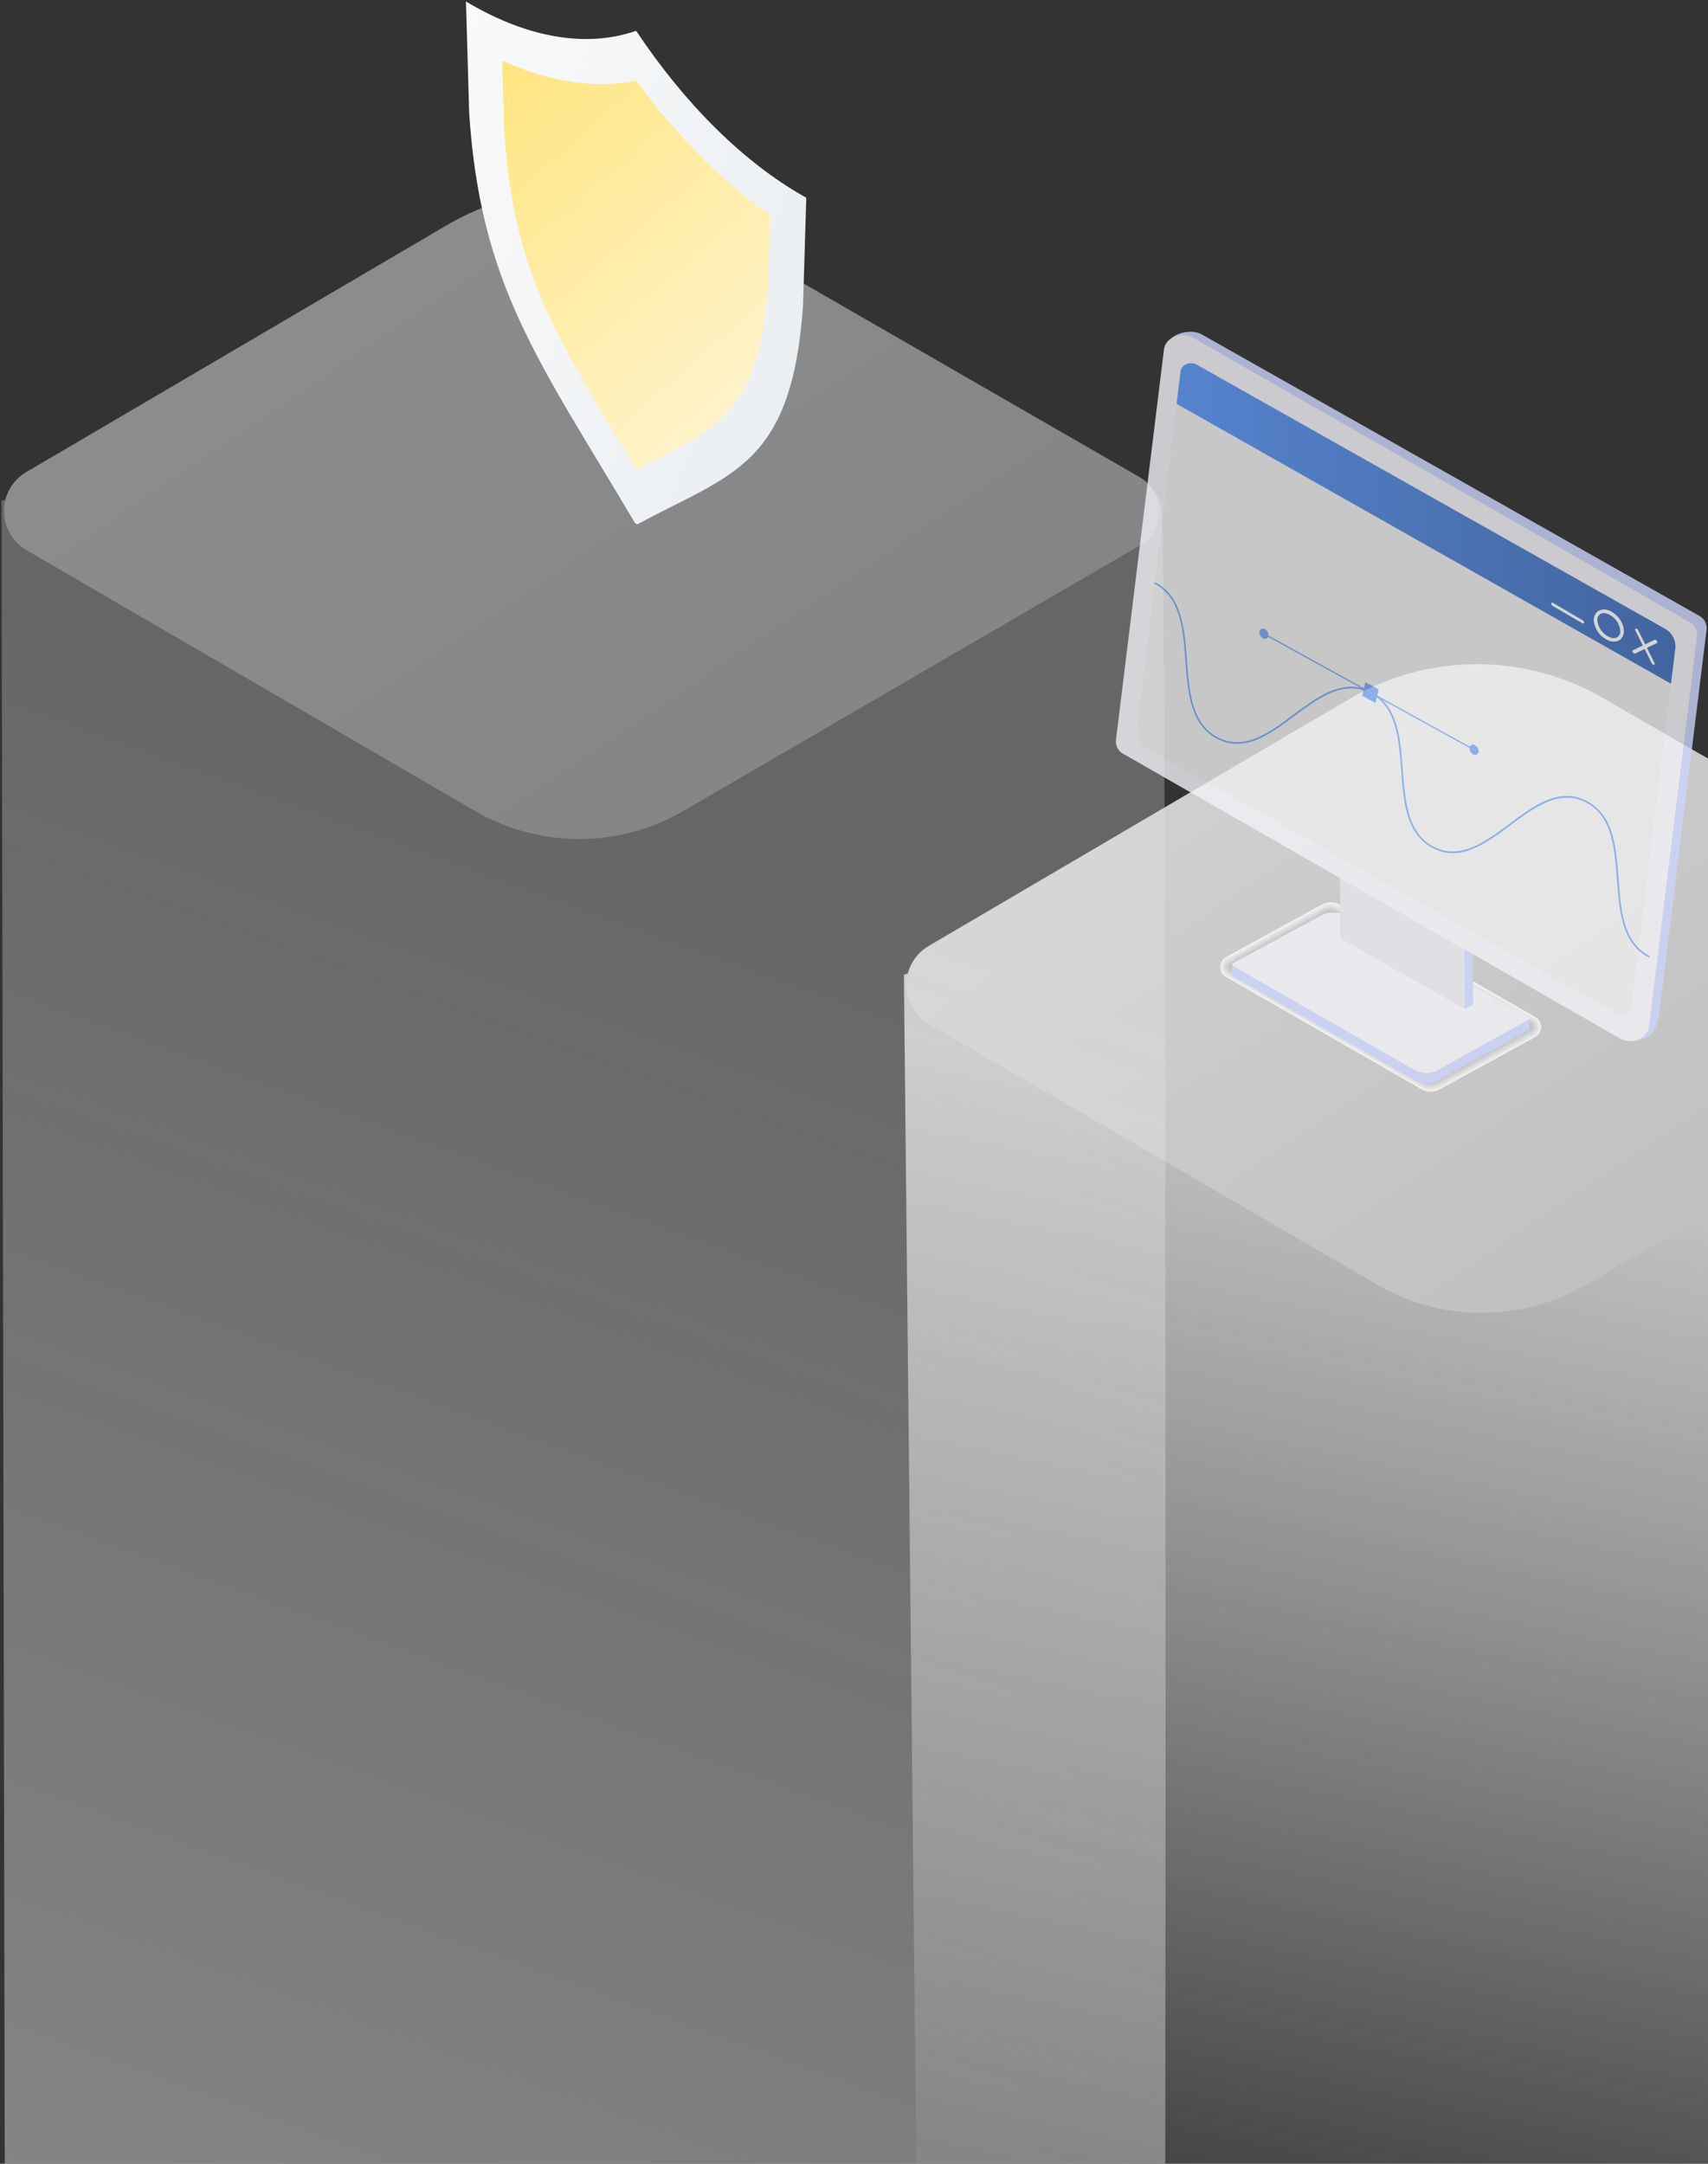 <svg width="435" height="551" viewBox="0 0 435 551" fill="none" xmlns="http://www.w3.org/2000/svg">
<rect x="0" y="0" width="435" height="551" fill="#333333" stroke="none"/>
<g opacity="0.79">
<path d="M528.461 553.735C528.461 553.735 527.387 257.051 525.607 249.645C523.827 242.24 518.495 245.694 518.495 245.694C516.485 257.813 502.203 251.208 490.266 252.866L408.956 300.348L373.475 313.139L260.21 254.772L262.825 253.262C253.143 248.746 247.6 251.801 242.362 242.383L234.738 246.921L230.207 248.196L233.392 554.145C233.392 559.176 236.713 564.206 243.356 568.032L351.811 630.563L356.829 633.456C370.114 641.113 391.734 641.113 405.021 633.456L518.493 568.032C525.026 564.267 528.348 559.334 528.452 554.389C528.457 554.17 528.447 553.95 528.439 553.725L528.461 553.735Z" fill="url(#paint0_linear_924_4638)"/>
<path d="M520.01 242.135L408.102 177.668C398.314 172.03 387.203 169.083 375.903 169.129C364.603 169.175 353.518 172.212 343.776 177.93L236.517 240.886C234.783 241.903 233.346 243.356 232.349 245.1C231.353 246.844 230.83 248.818 230.834 250.826C230.838 252.834 231.368 254.806 232.372 256.546C233.376 258.286 234.819 259.733 236.556 260.744L350.754 327.157C358.825 331.851 367.998 334.324 377.339 334.324C386.679 334.324 395.852 331.851 403.923 327.157L520.046 259.621C521.578 258.729 522.849 257.452 523.731 255.915C524.613 254.379 525.075 252.638 525.072 250.867C525.068 249.097 524.599 247.358 523.71 245.825C522.822 244.292 521.546 243.02 520.01 242.135Z" fill="url(#paint1_linear_924_4638)"/>
</g>
<g opacity="0.45">
<path d="M296.587 712.987C296.587 712.987 297.557 136.373 295.782 128.969C294.007 121.566 288.67 125.018 288.67 125.018C286.66 137.137 272.378 130.532 260.441 132.19L179.133 179.673L143.653 192.464L30.388 134.096L33.002 132.587C23.321 128.07 17.778 131.125 12.539 121.707L4.916 126.245L0.385 127.52L1.526 713.397C1.526 718.429 4.847 723.459 11.49 727.284L119.945 789.815L124.963 792.708C138.248 800.365 159.869 800.365 173.155 792.708L286.627 727.284C293.16 723.519 296.482 718.586 296.586 713.641C296.591 713.422 296.582 713.203 296.573 712.977L296.587 712.987Z" fill="url(#paint2_linear_924_4638)"/>
<path d="M290.18 121.463L178.272 56.996C168.484 51.358 157.373 48.412 146.073 48.458C134.773 48.504 123.688 51.54 113.946 57.258L6.687 120.214C4.953 121.231 3.516 122.684 2.519 124.428C1.522 126.172 1 128.146 1.004 130.154C1.008 132.162 1.538 134.134 2.542 135.874C3.546 137.614 4.989 139.061 6.726 140.072L120.924 206.485C128.995 211.179 138.168 213.652 147.509 213.652C156.849 213.652 166.022 211.179 174.093 206.485L290.216 138.949C291.748 138.057 293.019 136.78 293.901 135.243C294.783 133.707 295.245 131.966 295.242 130.196C295.238 128.425 294.769 126.686 293.88 125.153C292.992 123.621 291.716 122.348 290.18 121.463Z" fill="url(#paint3_linear_924_4638)"/>
</g>
<path d="M204.767 50.022C189.512 41.404 174.599 26.706 162.099 7.971L161.93 7.875C149.43 12.191 134.516 9.696 119.257 0.725L118.672 0.383L119.495 28.844C122.389 72.963 137.459 92.165 161.712 133.184L162.303 133.524C186.556 120.473 201.624 118.645 204.519 77.863L205.343 50.351L204.767 50.022Z" fill="url(#paint4_linear_924_4638)"/>
<path d="M158.999 114.512C140.172 83.326 130.701 67.636 128.418 33.409L127.898 15.441C139.986 20.9 151.575 22.639 162.017 20.564C172.454 34.676 184.044 46.299 196.131 54.78L195.611 72.148C193.327 103.747 183.856 108.515 165.027 117.995C164.042 118.492 163.038 118.999 162.017 119.516L158.999 114.512Z" fill="url(#paint5_linear_924_4638)"/>
<g opacity="0.79">
<g style="mix-blend-mode:multiply">
<path d="M364.352 277.977C365.123 277.985 365.882 277.798 366.561 277.433L390.825 264.162C391.309 263.913 391.718 263.539 392.009 263.079C392.299 262.619 392.462 262.09 392.479 261.546C392.475 261.013 392.328 260.491 392.054 260.034C391.779 259.577 391.388 259.201 390.919 258.946L341.147 230.361C340.473 229.981 339.71 229.787 338.936 229.797C338.164 229.789 337.402 229.977 336.724 230.345L312.463 243.613C311.979 243.862 311.57 244.236 311.279 244.696C310.988 245.156 310.826 245.685 310.809 246.229C310.813 246.762 310.96 247.284 311.235 247.741C311.509 248.199 311.901 248.574 312.37 248.829L362.142 277.415C362.817 277.793 363.579 277.987 364.353 277.977H364.352Z" fill="white"/>
<path d="M312.481 243.646C312.003 243.892 311.599 244.262 311.311 244.716C311.024 245.171 310.863 245.694 310.846 246.231C310.85 246.758 310.996 247.273 311.267 247.725C311.538 248.177 311.925 248.548 312.389 248.8L362.161 277.385C362.835 277.763 363.599 277.954 364.372 277.938C365.141 277.941 365.898 277.752 366.574 277.387L390.809 264.132C391.287 263.886 391.692 263.517 391.979 263.063C392.267 262.609 392.428 262.086 392.445 261.549C392.441 261.023 392.296 260.506 392.025 260.055C391.753 259.603 391.366 259.232 390.903 258.98L341.162 230.413C340.486 230.042 339.728 229.846 338.957 229.84C338.186 229.834 337.426 230.02 336.744 230.38L312.481 243.646Z" fill="#FEFEFE"/>
<path d="M312.498 243.678C312.025 243.921 311.626 244.285 311.342 244.734C311.057 245.183 310.898 245.699 310.881 246.23C310.885 246.75 311.029 247.26 311.297 247.706C311.565 248.152 311.948 248.519 312.406 248.768L362.178 277.353C362.852 277.73 363.616 277.918 364.388 277.897C365.155 277.894 365.909 277.702 366.584 277.338L390.79 264.099C391.263 263.857 391.662 263.492 391.947 263.044C392.231 262.595 392.39 262.079 392.407 261.548C392.403 261.028 392.259 260.518 391.991 260.072C391.723 259.626 391.34 259.26 390.882 259.011L341.171 230.461C340.499 230.082 339.741 229.882 338.969 229.88C338.199 229.862 337.437 230.044 336.759 230.41L312.498 243.678Z" fill="#FDFDFD"/>
<path d="M312.516 243.706C312.049 243.946 311.655 244.306 311.374 244.749C311.093 245.192 310.935 245.702 310.918 246.226C310.923 246.74 311.065 247.244 311.33 247.684C311.596 248.125 311.974 248.486 312.426 248.732L362.198 277.317C362.872 277.693 363.636 277.878 364.407 277.852C365.173 277.844 365.925 277.649 366.598 277.286L390.774 264.063C391.241 263.823 391.635 263.463 391.916 263.02C392.197 262.577 392.355 262.067 392.372 261.543C392.368 261.029 392.226 260.526 391.961 260.086C391.696 259.645 391.318 259.283 390.866 259.038L341.185 230.505C340.515 230.127 339.76 229.924 338.989 229.916C338.22 229.893 337.457 230.073 336.78 230.438L312.516 243.706Z" fill="#FCFCFC"/>
<path d="M312.535 243.738C312.074 243.975 311.684 244.329 311.407 244.766C311.129 245.203 310.973 245.706 310.955 246.223C310.96 246.731 311.1 247.228 311.362 247.663C311.624 248.098 311.997 248.455 312.444 248.697L362.216 277.282C362.889 277.658 363.653 277.84 364.424 277.809C365.188 277.795 365.937 277.598 366.609 277.235L390.755 264.028C391.217 263.792 391.606 263.437 391.884 263C392.162 262.563 392.317 262.06 392.335 261.543C392.331 261.036 392.191 260.539 391.929 260.103C391.667 259.668 391.294 259.311 390.847 259.069L341.198 230.554C340.527 230.175 339.772 229.969 339.002 229.956C338.233 229.928 337.471 230.104 336.794 230.468L312.535 243.738Z" fill="#FBFBFB"/>
<path d="M312.553 243.771C312.097 244.004 311.712 244.355 311.438 244.787C311.164 245.219 311.01 245.716 310.992 246.227C310.997 246.728 311.136 247.219 311.394 247.649C311.653 248.078 312.022 248.431 312.463 248.67L362.236 277.255C362.909 277.629 363.673 277.808 364.442 277.773C365.205 277.752 365.952 277.552 366.622 277.188L390.737 263.995C391.193 263.762 391.578 263.411 391.853 262.979C392.127 262.547 392.281 262.05 392.298 261.539C392.294 261.038 392.156 260.547 391.897 260.118C391.639 259.688 391.27 259.336 390.829 259.097L341.21 230.599C340.541 230.22 339.789 230.012 339.021 229.992C338.254 229.959 337.491 230.133 336.814 230.497L312.553 243.771Z" fill="#FAFAFB"/>
<path d="M312.573 243.806C312.123 244.036 311.743 244.382 311.472 244.809C311.201 245.235 311.049 245.726 311.031 246.23C311.035 246.725 311.172 247.21 311.428 247.634C311.683 248.058 312.048 248.406 312.484 248.642L362.256 277.227C362.928 277.602 363.692 277.779 364.461 277.739C365.222 277.714 365.966 277.512 366.636 277.15L390.723 263.975C391.173 263.745 391.553 263.399 391.824 262.973C392.096 262.547 392.248 262.056 392.265 261.552C392.261 261.057 392.124 260.572 391.869 260.148C391.614 259.724 391.249 259.375 390.814 259.14L341.225 230.659C340.557 230.281 339.808 230.07 339.041 230.044C338.275 230.006 337.512 230.177 336.835 230.54L312.573 243.806Z" fill="#F9F9FA"/>
<path d="M312.588 243.837C312.144 244.065 311.768 244.406 311.5 244.827C311.233 245.248 311.082 245.732 311.064 246.23C311.069 246.719 311.204 247.197 311.456 247.616C311.708 248.034 312.068 248.378 312.498 248.61L362.27 277.195C362.943 277.568 363.707 277.741 364.474 277.695C365.233 277.664 365.975 277.46 366.643 277.098L390.7 263.942C391.145 263.715 391.52 263.374 391.788 262.953C392.056 262.533 392.206 262.048 392.224 261.55C392.22 261.062 392.085 260.584 391.832 260.165C391.58 259.747 391.221 259.404 390.79 259.171L341.232 230.708C340.566 230.33 339.819 230.117 339.053 230.085C338.287 230.042 337.524 230.21 336.848 230.572L312.588 243.837Z" fill="#F8F8F9"/>
<path d="M312.606 243.868C312.167 244.092 311.797 244.429 311.532 244.844C311.268 245.259 311.119 245.737 311.102 246.228C311.106 246.711 311.24 247.183 311.489 247.596C311.738 248.009 312.093 248.347 312.518 248.577L362.29 277.162C362.962 277.533 363.727 277.703 364.493 277.652C365.251 277.616 365.99 277.41 366.657 277.049L390.685 263.907C391.124 263.683 391.494 263.346 391.759 262.931C392.023 262.516 392.172 262.038 392.189 261.547C392.185 261.065 392.052 260.593 391.803 260.18C391.554 259.767 391.199 259.428 390.774 259.199L341.247 230.754C340.581 230.376 339.836 230.16 339.072 230.121C338.307 230.073 337.544 230.239 336.869 230.6L312.606 243.868Z" fill="#F7F7F8"/>
<path d="M312.623 243.9C312.19 244.121 311.824 244.454 311.563 244.863C311.302 245.272 311.154 245.744 311.137 246.229C311.141 246.705 311.273 247.17 311.519 247.578C311.765 247.985 312.115 248.32 312.534 248.546L362.306 277.131C362.978 277.501 363.743 277.668 364.508 277.612C365.263 277.57 366 277.361 366.666 277.001L390.664 263.875C391.097 263.655 391.463 263.323 391.724 262.913C391.985 262.504 392.132 262.032 392.15 261.547C392.146 261.072 392.014 260.606 391.768 260.199C391.523 259.791 391.172 259.457 390.753 259.231L341.256 230.803C340.592 230.426 339.849 230.206 339.086 230.162C338.322 230.109 337.559 230.272 336.884 230.632L312.623 243.9Z" fill="#F6F6F7"/>
<path d="M312.642 243.933C312.215 244.151 311.854 244.479 311.597 244.882C311.34 245.286 311.195 245.751 311.178 246.23C311.182 246.699 311.312 247.158 311.555 247.56C311.797 247.962 312.143 248.292 312.557 248.515L362.329 277.1C363 277.469 363.766 277.633 364.53 277.572C365.284 277.524 366.019 277.313 366.682 276.953L390.651 263.843C391.078 263.625 391.439 263.298 391.696 262.894C391.953 262.491 392.098 262.026 392.115 261.547C392.111 261.078 391.981 260.619 391.739 260.217C391.496 259.815 391.15 259.486 390.737 259.263L341.27 230.852C340.607 230.475 339.867 230.253 339.105 230.203C338.342 230.145 337.579 230.305 336.904 230.664L312.642 243.933Z" fill="#F5F5F6"/>
<path d="M312.659 243.962C312.237 244.177 311.881 244.5 311.626 244.899C311.372 245.297 311.228 245.756 311.211 246.228C311.215 246.691 311.344 247.144 311.584 247.54C311.823 247.937 312.165 248.262 312.572 248.481L362.345 277.067C363.016 277.435 363.781 277.596 364.544 277.53C365.296 277.477 366.028 277.263 366.691 276.904L390.631 263.81C391.052 263.596 391.409 263.273 391.664 262.874C391.918 262.476 392.062 262.017 392.079 261.544C392.075 261.082 391.947 260.628 391.707 260.232C391.468 259.836 391.127 259.511 390.719 259.291L341.282 230.898C340.62 230.521 339.882 230.297 339.121 230.24C338.36 230.177 337.596 230.334 336.922 230.693L312.659 243.962Z" fill="#F4F4F5"/>
<path d="M312.675 243.997C312.26 244.208 311.908 244.527 311.657 244.919C311.406 245.312 311.264 245.764 311.246 246.23C311.251 246.686 311.377 247.133 311.614 247.524C311.85 247.915 312.187 248.235 312.589 248.452L362.361 277.037C363.031 277.404 363.796 277.562 364.557 277.492C365.307 277.433 366.037 277.217 366.698 276.858L390.608 263.78C391.024 263.569 391.376 263.251 391.627 262.859C391.879 262.466 392.02 262.014 392.038 261.548C392.034 261.092 391.907 260.645 391.671 260.254C391.435 259.864 391.098 259.543 390.696 259.327L341.289 230.952C340.628 230.575 339.892 230.347 339.133 230.285C338.374 230.217 337.611 230.372 336.937 230.729L312.675 243.997Z" fill="#F3F3F4"/>
<path d="M312.698 244.031C312.288 244.24 311.941 244.554 311.693 244.941C311.445 245.328 311.305 245.774 311.287 246.233C311.291 246.683 311.416 247.124 311.649 247.51C311.882 247.896 312.215 248.212 312.612 248.426L362.384 277.011C363.054 277.377 363.82 277.532 364.58 277.456C365.329 277.392 366.056 277.173 366.716 276.815L390.596 263.753C391.006 263.545 391.353 263.232 391.601 262.845C391.849 262.458 391.989 262.012 392.007 261.553C392.003 261.103 391.878 260.662 391.645 260.276C391.412 259.89 391.08 259.574 390.683 259.361L341.307 231.001C340.647 230.625 339.913 230.395 339.155 230.326C338.396 230.254 337.632 230.406 336.959 230.765L312.698 244.031Z" fill="#F2F2F3"/>
<path d="M312.711 244.058C312.307 244.264 311.965 244.573 311.72 244.954C311.476 245.336 311.338 245.775 311.32 246.228C311.325 246.671 311.448 247.106 311.678 247.485C311.908 247.865 312.235 248.176 312.627 248.386L362.399 276.971C363.069 277.338 363.835 277.491 364.595 277.41C365.342 277.34 366.067 277.119 366.726 276.761L390.576 263.715C390.98 263.51 391.322 263.201 391.567 262.82C391.811 262.439 391.949 261.999 391.966 261.547C391.962 261.103 391.839 260.669 391.609 260.289C391.38 259.91 391.052 259.598 390.661 259.389L341.316 231.048C340.657 230.671 339.925 230.439 339.169 230.364C338.411 230.286 337.647 230.434 336.973 230.791L312.711 244.058Z" fill="#F1F1F3"/>
<path d="M312.728 244.09C312.329 244.292 311.992 244.597 311.751 244.972C311.51 245.348 311.373 245.781 311.355 246.227C311.36 246.664 311.481 247.092 311.708 247.467C311.934 247.841 312.257 248.148 312.643 248.355L362.415 276.94C363.085 277.305 363.852 277.454 364.611 277.367C365.355 277.291 366.077 277.068 366.733 276.71L390.555 263.68C390.953 263.479 391.291 263.174 391.532 262.799C391.774 262.423 391.91 261.99 391.928 261.544C391.924 261.107 391.802 260.679 391.575 260.304C391.349 259.93 391.026 259.624 390.64 259.417L341.325 231.094C340.667 230.718 339.937 230.483 339.183 230.402C338.426 230.318 337.661 230.464 336.987 230.82L312.728 244.09Z" fill="#F0F0F2"/>
<path d="M312.748 244.124C312.355 244.323 312.023 244.622 311.785 244.992C311.547 245.363 311.412 245.789 311.395 246.229C311.399 246.66 311.519 247.081 311.743 247.45C311.966 247.819 312.285 248.121 312.665 248.324L362.437 276.909C363.108 277.274 363.875 277.42 364.633 277.327C365.377 277.247 366.098 277.021 366.756 276.664L390.544 263.654C390.937 263.455 391.269 263.155 391.507 262.785C391.745 262.415 391.88 261.989 391.898 261.549C391.894 261.118 391.774 260.697 391.551 260.328C391.327 259.959 391.009 259.657 390.629 259.454L341.345 231.149C340.687 230.773 339.96 230.535 339.207 230.448C338.451 230.359 337.685 230.501 337.012 230.857L312.748 244.124Z" fill="#EFF0F1"/>
<path d="M312.765 244.156C312.378 244.352 312.05 244.647 311.816 245.012C311.581 245.376 311.448 245.797 311.43 246.23C311.434 246.654 311.553 247.07 311.773 247.433C311.993 247.796 312.307 248.093 312.682 248.294L362.454 276.879C363.125 277.243 363.893 277.386 364.65 277.288C365.391 277.202 366.108 276.973 366.763 276.617L390.526 263.62C390.913 263.425 391.24 263.13 391.475 262.765C391.71 262.401 391.843 261.981 391.861 261.548C391.857 261.124 391.739 260.708 391.518 260.345C391.298 259.982 390.984 259.685 390.61 259.485L341.357 231.199C340.699 230.824 339.974 230.583 339.223 230.49C338.467 230.395 337.701 230.535 337.027 230.891L312.765 244.156Z" fill="#EEEFF0"/>
<path d="M312.784 244.188C312.403 244.381 312.08 244.671 311.848 245.03C311.616 245.389 311.485 245.803 311.467 246.229C311.471 246.648 311.588 247.057 311.805 247.414C312.022 247.772 312.332 248.065 312.701 248.262L362.473 276.847C363.142 277.21 363.91 277.35 364.664 277.248C365.403 277.155 366.119 276.925 366.772 276.569L390.505 263.589C390.887 263.396 391.21 263.106 391.442 262.747C391.673 262.388 391.805 261.974 391.822 261.548C391.818 261.13 391.702 260.721 391.485 260.363C391.268 260.006 390.958 259.713 390.589 259.516L341.367 231.245C340.711 230.87 339.988 230.626 339.238 230.527C338.485 230.428 337.719 230.566 337.047 230.92L312.784 244.188Z" fill="#EDEEEF"/>
<path d="M312.802 244.221C312.426 244.41 312.108 244.696 311.88 245.05C311.651 245.403 311.522 245.811 311.504 246.231C311.508 246.642 311.623 247.045 311.837 247.398C312.051 247.75 312.356 248.038 312.72 248.232L362.492 276.817C363.161 277.179 363.929 277.316 364.683 277.209C365.42 277.111 366.132 276.878 366.785 276.522L390.489 263.558C390.864 263.369 391.182 263.083 391.411 262.73C391.639 262.377 391.768 261.969 391.786 261.55C391.782 261.138 391.667 260.735 391.454 260.383C391.24 260.031 390.935 259.743 390.571 259.549L341.379 231.296C340.724 230.921 340.004 230.675 339.256 230.569C338.504 230.465 337.738 230.6 337.066 230.953L312.802 244.221Z" fill="#ECEDEE"/>
<path d="M312.818 244.252C312.448 244.438 312.134 244.72 311.91 245.067C311.685 245.415 311.557 245.816 311.539 246.23C311.544 246.635 311.657 247.031 311.868 247.378C312.078 247.724 312.378 248.008 312.737 248.199L362.509 276.784C363.178 277.145 363.946 277.279 364.698 277.167C365.433 277.063 366.143 276.828 366.795 276.473L390.469 263.525C390.838 263.339 391.152 263.058 391.377 262.712C391.601 262.365 391.73 261.964 391.748 261.552C391.744 261.146 391.631 260.75 391.421 260.403C391.21 260.057 390.91 259.773 390.552 259.583L341.39 231.347C340.734 230.972 340.015 230.722 339.267 230.611C338.516 230.503 337.75 230.634 337.078 230.987L312.818 244.252Z" fill="#EBECED"/>
<path d="M312.837 244.289C312.472 244.472 312.163 244.749 311.942 245.091C311.72 245.433 311.594 245.827 311.576 246.234C311.581 246.633 311.693 247.024 311.9 247.365C312.108 247.706 312.403 247.984 312.756 248.172L362.528 276.758C363.197 277.118 363.965 277.249 364.716 277.131C365.449 277.022 366.157 276.785 366.807 276.43L390.449 263.498C390.813 263.315 391.122 263.039 391.343 262.697C391.565 262.355 391.691 261.96 391.709 261.553C391.705 261.155 391.594 260.764 391.386 260.423C391.179 260.082 390.883 259.803 390.531 259.616L341.399 231.398C340.745 231.023 340.029 230.772 339.285 230.654C338.535 230.539 337.768 230.668 337.096 231.02L312.837 244.289Z" fill="#EAEBEC"/>
<path d="M312.854 244.314C312.495 244.494 312.19 244.766 311.971 245.102C311.753 245.438 311.628 245.827 311.609 246.228C311.614 246.62 311.723 247.004 311.928 247.34C312.132 247.675 312.422 247.949 312.769 248.134L362.542 276.72C363.21 277.079 363.979 277.208 364.729 277.085C365.459 276.97 366.165 276.73 366.814 276.376L390.429 263.46C390.788 263.281 391.093 263.009 391.311 262.673C391.53 262.336 391.655 261.948 391.673 261.547C391.669 261.155 391.559 260.771 391.355 260.435C391.151 260.1 390.86 259.825 390.513 259.641L341.412 231.441C340.759 231.067 340.044 230.812 339.302 230.688C338.553 230.569 337.786 230.695 337.115 231.047L312.854 244.314Z" fill="#E9EAEB"/>
<path d="M312.873 244.348C312.52 244.525 312.221 244.793 312.006 245.123C311.791 245.454 311.668 245.836 311.65 246.23C311.655 246.616 311.763 246.994 311.964 247.324C312.165 247.654 312.451 247.924 312.793 248.105L362.565 276.691C363.234 277.049 364.003 277.174 364.751 277.046C365.48 276.926 366.183 276.683 366.831 276.33L390.416 263.43C390.769 263.253 391.068 262.986 391.283 262.655C391.498 262.325 391.621 261.943 391.639 261.549C391.635 261.163 391.527 260.785 391.326 260.455C391.125 260.126 390.838 259.856 390.497 259.675L341.427 231.492C340.775 231.118 340.062 230.861 339.322 230.731C338.574 230.606 337.806 230.729 337.135 231.08L312.873 244.348Z" fill="#E8E9EB"/>
<path d="M312.891 244.379C312.544 244.553 312.249 244.816 312.038 245.141C311.826 245.466 311.705 245.842 311.688 246.229C311.692 246.609 311.798 246.981 311.996 247.305C312.194 247.629 312.476 247.895 312.813 248.072L362.585 276.658C363.253 277.015 364.022 277.137 364.769 277.004C365.496 276.878 366.197 276.634 366.844 276.28L390.4 263.397C390.747 263.223 391.042 262.96 391.253 262.635C391.465 262.31 391.586 261.935 391.604 261.548C391.6 261.168 391.494 260.796 391.296 260.472C391.098 260.148 390.817 259.883 390.481 259.705L341.44 231.539C340.789 231.166 340.078 230.906 339.34 230.77C338.594 230.64 337.826 230.76 337.155 231.11L312.891 244.379Z" fill="#E7E8EA"/>
<path d="M312.907 244.409C312.566 244.58 312.276 244.838 312.068 245.157C311.86 245.477 311.741 245.846 311.723 246.226C311.727 246.6 311.832 246.965 312.026 247.284C312.221 247.603 312.498 247.864 312.829 248.038L362.601 276.624C363.269 276.98 364.039 277.1 364.784 276.961C365.509 276.83 366.207 276.583 366.853 276.23L390.38 263.366C390.722 263.196 391.011 262.938 391.22 262.618C391.428 262.299 391.547 261.93 391.565 261.549C391.561 261.176 391.456 260.811 391.262 260.492C391.067 260.173 390.79 259.913 390.46 259.738L341.451 231.59C340.8 231.217 340.091 230.954 339.354 230.812C338.61 230.677 337.841 230.795 337.171 231.145L312.907 244.409Z" fill="#E6E7E9"/>
<path d="M312.925 244.441C312.589 244.608 312.304 244.862 312.099 245.175C311.894 245.489 311.776 245.852 311.758 246.226C311.762 246.593 311.865 246.952 312.057 247.265C312.249 247.579 312.521 247.835 312.846 248.006L362.618 276.592C363.286 276.948 364.057 277.064 364.8 276.92C365.523 276.783 366.219 276.534 366.864 276.181L390.359 263.329C390.695 263.162 390.98 262.909 391.185 262.595C391.39 262.281 391.508 261.918 391.526 261.544C391.522 261.177 391.419 260.818 391.227 260.505C391.036 260.192 390.763 259.936 390.439 259.764L341.46 231.634C340.81 231.261 340.103 230.995 339.368 230.847C338.625 230.707 337.856 230.821 337.186 231.171L312.925 244.441Z" fill="#E5E6E8"/>
<path d="M312.944 244.475C312.614 244.639 312.334 244.888 312.133 245.197C311.931 245.505 311.815 245.861 311.797 246.229C311.801 246.59 311.903 246.943 312.091 247.25C312.28 247.558 312.547 247.809 312.867 247.978L362.639 276.563C363.307 276.919 364.078 277.031 364.82 276.883C365.54 276.74 366.234 276.489 366.878 276.137L390.345 263.301C390.675 263.137 390.956 262.888 391.157 262.579C391.359 262.271 391.475 261.915 391.493 261.547C391.489 261.186 391.388 260.833 391.199 260.526C391.011 260.218 390.743 259.967 390.424 259.798L341.475 231.686C340.825 231.313 340.121 231.044 339.388 230.89C338.646 230.745 337.877 230.856 337.207 231.205L312.944 244.475Z" fill="#E4E5E7"/>
<path d="M312.961 244.505C312.636 244.666 312.361 244.91 312.163 245.213C311.964 245.516 311.85 245.866 311.832 246.227C311.836 246.581 311.936 246.928 312.121 247.23C312.306 247.532 312.57 247.779 312.884 247.944L362.656 276.529C363.324 276.884 364.096 276.994 364.836 276.839C365.553 276.691 366.244 276.437 366.886 276.085L390.323 263.266C390.648 263.105 390.923 262.861 391.121 262.559C391.32 262.256 391.434 261.906 391.452 261.545C391.448 261.191 391.348 260.845 391.163 260.543C390.978 260.24 390.715 259.994 390.401 259.829L341.483 231.734C340.834 231.361 340.132 231.09 339.401 230.93C338.66 230.779 337.89 230.887 337.22 231.236L312.961 244.505Z" fill="#E3E4E6"/>
<path d="M312.979 244.538C312.66 244.696 312.39 244.935 312.195 245.232C312 245.529 311.887 245.873 311.869 246.227C311.873 246.575 311.972 246.916 312.153 247.212C312.335 247.509 312.594 247.751 312.903 247.913L362.675 276.499C363.343 276.853 364.114 276.96 364.854 276.801C365.57 276.647 366.26 276.39 366.903 276.039L390.311 263.236C390.63 263.079 390.901 262.839 391.096 262.542C391.291 262.245 391.403 261.902 391.422 261.547C391.418 261.2 391.32 260.859 391.138 260.563C390.956 260.266 390.697 260.024 390.389 259.862L341.502 231.785C340.853 231.413 340.153 231.139 339.424 230.973C338.685 230.817 337.915 230.922 337.245 231.27L312.979 244.538Z" fill="#E2E3E5"/>
<path d="M312.997 244.569C312.684 244.724 312.418 244.959 312.227 245.25C312.035 245.542 311.924 245.879 311.906 246.227C311.911 246.568 312.007 246.902 312.186 247.193C312.365 247.484 312.619 247.722 312.922 247.88L362.694 276.466C363.362 276.819 364.134 276.923 364.872 276.759C365.585 276.599 366.272 276.34 366.913 275.99L390.292 263.203C390.605 263.048 390.871 262.813 391.063 262.522C391.255 262.231 391.365 261.894 391.384 261.545C391.38 261.204 391.283 260.87 391.105 260.579C390.926 260.288 390.672 260.051 390.369 259.892L341.513 231.832C340.865 231.46 340.167 231.184 339.44 231.011C338.702 230.851 337.931 230.954 337.261 231.303L312.997 244.569Z" fill="#E1E2E4"/>
<path d="M313.016 244.601C312.709 244.753 312.448 244.983 312.259 245.269C312.071 245.555 311.962 245.885 311.943 246.227C311.948 246.562 312.043 246.89 312.218 247.175C312.394 247.461 312.644 247.694 312.941 247.849L362.713 276.435C363.381 276.787 364.153 276.888 364.889 276.718C365.6 276.553 366.285 276.292 366.925 275.942L390.274 263.171C390.581 263.019 390.842 262.789 391.031 262.503C391.219 262.218 391.328 261.887 391.347 261.545C391.343 261.21 391.248 260.883 391.073 260.597C390.897 260.312 390.648 260.079 390.351 259.924L341.524 231.881C340.877 231.509 340.181 231.23 339.456 231.051C338.72 230.885 337.948 230.984 337.279 231.332L313.016 244.601Z" fill="#E0E1E3"/>
<path d="M313.032 244.635C312.73 244.784 312.474 245.01 312.289 245.29C312.104 245.571 311.997 245.895 311.979 246.23C311.983 246.559 312.076 246.88 312.249 247.16C312.421 247.44 312.666 247.668 312.958 247.821L362.73 276.406C363.398 276.758 364.17 276.856 364.905 276.681C365.613 276.51 366.296 276.246 366.935 275.896L390.255 263.142C390.556 262.993 390.812 262.768 390.997 262.488C391.182 262.208 391.29 261.884 391.308 261.549C391.304 261.22 391.211 260.899 391.039 260.619C390.867 260.339 390.622 260.11 390.33 259.958L341.534 231.932C340.887 231.561 340.192 231.279 339.47 231.095C338.735 230.923 337.964 231.02 337.294 231.366L313.032 244.635Z" fill="#E0E0E3"/>
<path d="M313.049 244.666C312.753 244.812 312.501 245.033 312.32 245.308C312.138 245.582 312.032 245.9 312.014 246.229C312.018 246.551 312.109 246.866 312.279 247.141C312.448 247.415 312.688 247.639 312.975 247.788L362.747 276.374C363.415 276.725 364.188 276.819 364.921 276.639C365.627 276.463 366.307 276.197 366.945 275.848L390.236 263.109C390.531 262.964 390.783 262.743 390.965 262.469C391.147 262.194 391.252 261.877 391.271 261.548C391.267 261.226 391.176 260.911 391.007 260.636C390.838 260.362 390.597 260.138 390.311 259.989L341.545 231.981C340.899 231.609 340.206 231.325 339.486 231.134C338.753 230.957 337.981 231.051 337.311 231.397L313.049 244.666Z" fill="#DFDFE2"/>
<path d="M313.067 244.696C312.777 244.839 312.53 245.055 312.352 245.324C312.173 245.593 312.069 245.905 312.051 246.227C312.055 246.543 312.145 246.852 312.311 247.121C312.477 247.39 312.713 247.609 312.994 247.754L362.766 276.34C363.433 276.691 364.208 276.782 364.939 276.597C365.643 276.415 366.321 276.147 366.958 275.798L390.219 263.076C390.509 262.933 390.756 262.717 390.935 262.448C391.113 262.179 391.217 261.868 391.235 261.546C391.231 261.23 391.142 260.921 390.976 260.652C390.81 260.384 390.574 260.165 390.293 260.019L341.558 232.025C340.913 231.654 340.222 231.367 339.504 231.17C338.772 230.988 337.999 231.078 337.33 231.424L313.067 244.696Z" fill="#DEDEE1"/>
<path d="M313.085 244.73C312.801 244.869 312.558 245.081 312.383 245.345C312.208 245.608 312.106 245.913 312.088 246.229C312.092 246.538 312.18 246.841 312.343 247.104C312.506 247.368 312.737 247.582 313.012 247.724L362.784 276.31C363.452 276.66 364.227 276.749 364.956 276.558C365.657 276.372 366.333 276.102 366.97 275.754L390.202 263.048C390.486 262.909 390.728 262.697 390.903 262.434C391.078 262.171 391.181 261.866 391.199 261.55C391.195 261.241 391.107 260.938 390.944 260.675C390.782 260.412 390.551 260.197 390.276 260.055L341.571 232.081C340.926 231.711 340.238 231.42 339.522 231.217C338.792 231.03 338.018 231.118 337.349 231.464L313.085 244.73Z" fill="#DDDDE0"/>
<path d="M313.104 244.76C312.825 244.896 312.588 245.103 312.416 245.361C312.244 245.619 312.143 245.918 312.125 246.227C312.13 246.529 312.216 246.825 312.376 247.083C312.535 247.34 312.762 247.549 313.031 247.689L362.803 276.274C363.471 276.624 364.246 276.709 364.973 276.513C365.672 276.32 366.346 276.047 366.981 275.699L390.184 263.009C390.462 262.873 390.7 262.666 390.872 262.408C391.044 262.15 391.144 261.852 391.162 261.543C391.158 261.24 391.071 260.944 390.912 260.687C390.753 260.43 390.526 260.22 390.257 260.081L341.583 232.125C340.938 231.755 340.251 231.462 339.537 231.253C338.809 231.061 338.035 231.146 337.366 231.491L313.104 244.76Z" fill="#DCDCDF"/>
<path d="M313.122 244.792C312.849 244.925 312.616 245.128 312.448 245.38C312.279 245.632 312.181 245.924 312.162 246.227C312.166 246.523 312.251 246.813 312.407 247.066C312.564 247.318 312.786 247.523 313.05 247.659L362.822 276.245C363.49 276.594 364.265 276.676 364.992 276.475C365.688 276.276 366.359 276.001 366.994 275.653L390.166 262.979C390.439 262.846 390.671 262.644 390.84 262.392C391.008 262.14 391.107 261.848 391.126 261.545C391.122 261.248 391.037 260.958 390.881 260.706C390.725 260.454 390.503 260.249 390.239 260.113L341.595 232.174C340.951 231.805 340.266 231.511 339.554 231.297C338.828 231.099 338.053 231.181 337.384 231.526L313.122 244.792Z" fill="#DBDBDE"/>
<path d="M313.14 244.824C312.873 244.954 312.645 245.153 312.48 245.399C312.315 245.645 312.218 245.931 312.199 246.227C312.203 246.517 312.287 246.801 312.44 247.048C312.593 247.295 312.81 247.495 313.069 247.628L362.841 276.214C363.509 276.562 364.285 276.64 365.009 276.433C365.702 276.229 366.372 275.952 367.006 275.605L390.148 262.947C390.415 262.817 390.643 262.619 390.809 262.373C390.974 262.126 391.071 261.841 391.089 261.545C391.086 261.254 391.003 260.971 390.85 260.724C390.697 260.477 390.479 260.276 390.221 260.144L341.608 232.223C340.964 231.853 340.281 231.554 339.572 231.333C338.847 231.13 338.072 231.209 337.403 231.553L313.14 244.824Z" fill="#DADADD"/>
<path d="M313.157 244.857C312.895 244.984 312.672 245.177 312.51 245.418C312.348 245.659 312.253 245.938 312.234 246.228C312.239 246.512 312.32 246.79 312.47 247.031C312.62 247.272 312.833 247.468 313.086 247.598L362.859 276.183C363.527 276.531 364.303 276.606 365.026 276.395C365.716 276.185 366.384 275.905 367.017 275.559L390.13 262.914C390.391 262.787 390.614 262.594 390.776 262.353C390.938 262.112 391.034 261.833 391.052 261.543C391.048 261.26 390.967 260.982 390.817 260.741C390.667 260.5 390.454 260.304 390.202 260.174L341.62 232.271C340.976 231.901 340.295 231.6 339.588 231.373C338.865 231.165 338.09 231.241 337.421 231.585L313.157 244.857Z" fill="#D9D9DC"/>
<path d="M313.175 244.89C312.919 245.014 312.701 245.203 312.543 245.438C312.384 245.673 312.29 245.946 312.271 246.229C312.276 246.506 312.356 246.778 312.503 247.013C312.649 247.249 312.858 247.44 313.105 247.566L362.877 276.152C363.545 276.499 364.322 276.572 365.043 276.355C365.732 276.14 366.397 275.857 367.029 275.511L390.113 262.885C390.368 262.762 390.586 262.573 390.745 262.338C390.903 262.103 390.997 261.83 391.016 261.547C391.012 261.27 390.933 260.998 390.786 260.763C390.639 260.527 390.431 260.335 390.183 260.209L341.631 232.323C340.988 231.953 340.309 231.65 339.604 231.417C338.882 231.204 338.106 231.276 337.437 231.62L313.175 244.89Z" fill="#D8D8DB"/>
<path d="M313.193 244.921C312.943 245.041 312.73 245.226 312.574 245.455C312.419 245.685 312.327 245.951 312.309 246.228C312.313 246.499 312.391 246.763 312.535 246.993C312.678 247.224 312.882 247.41 313.124 247.534L362.896 276.119C363.564 276.465 364.342 276.535 365.06 276.313C365.746 276.093 366.409 275.808 367.041 275.462L390.097 262.853C390.347 262.732 390.561 262.548 390.716 262.319C390.871 262.089 390.963 261.823 390.982 261.547C390.978 261.276 390.9 261.011 390.757 260.78C390.613 260.55 390.409 260.364 390.168 260.24L341.646 232.372C341.003 232.003 340.326 231.696 339.624 231.457C338.904 231.238 338.127 231.308 337.458 231.652L313.193 244.921Z" fill="#D7D7DB"/>
<path d="M313.211 244.954C312.967 245.071 312.759 245.251 312.607 245.475C312.455 245.699 312.365 245.959 312.346 246.229C312.35 246.494 312.426 246.752 312.567 246.977C312.707 247.202 312.906 247.384 313.143 247.504L362.915 276.09C363.246 276.261 363.607 276.365 363.978 276.397C364.349 276.428 364.723 276.387 365.078 276.274C365.762 276.048 366.423 275.76 367.055 275.415L390.079 262.822C390.323 262.705 390.532 262.525 390.684 262.301C390.836 262.077 390.926 261.817 390.945 261.547C390.942 261.283 390.865 261.024 390.725 260.799C390.585 260.575 390.385 260.393 390.149 260.273L341.658 232.425C341.016 232.055 340.34 231.746 339.64 231.501C338.922 231.277 338.145 231.344 337.476 231.688L313.211 244.954Z" fill="#D6D6DA"/>
<path d="M313.23 244.985C312.991 245.099 312.787 245.274 312.639 245.492C312.49 245.71 312.402 245.964 312.383 246.227C312.387 246.485 312.462 246.737 312.599 246.956C312.736 247.175 312.93 247.353 313.161 247.47L362.933 276.055C363.264 276.226 363.625 276.33 363.997 276.36C364.368 276.39 364.742 276.346 365.096 276.231C365.776 275.999 366.435 275.71 367.065 275.365L390.06 262.788C390.299 262.674 390.502 262.499 390.651 262.281C390.8 262.062 390.888 261.809 390.907 261.545C390.903 261.287 390.829 261.035 390.692 260.816C390.555 260.597 390.36 260.42 390.13 260.303L341.669 232.47C341.027 232.101 340.353 231.789 339.656 231.538C338.94 231.308 338.162 231.372 337.493 231.715L313.23 244.985Z" fill="#D5D5D9"/>
<path d="M313.247 245.019C313.014 245.13 312.815 245.3 312.669 245.513C312.524 245.726 312.437 245.973 312.418 246.23C312.422 246.482 312.496 246.728 312.63 246.942C312.764 247.155 312.954 247.328 313.179 247.442L362.951 276.028C363.282 276.198 363.644 276.301 364.015 276.329C364.387 276.358 364.76 276.312 365.113 276.194C365.79 275.956 366.447 275.663 367.076 275.317L390.041 262.756C390.274 262.645 390.473 262.475 390.618 262.263C390.764 262.05 390.851 261.803 390.87 261.546C390.866 261.294 390.793 261.048 390.659 260.835C390.525 260.621 390.335 260.448 390.11 260.335L341.68 232.519C341.038 232.15 340.366 231.835 339.671 231.578C339.318 231.462 338.944 231.417 338.573 231.446C338.202 231.475 337.84 231.577 337.509 231.747L313.247 245.019Z" fill="#D4D4D8"/>
<path d="M313.265 245.049C313.038 245.157 312.843 245.323 312.701 245.53C312.559 245.737 312.474 245.978 312.455 246.228C312.459 246.474 312.531 246.714 312.662 246.922C312.793 247.13 312.978 247.298 313.198 247.408L362.97 275.994C363.301 276.164 363.663 276.266 364.034 276.293C364.405 276.32 364.778 276.272 365.13 276.151C365.805 275.909 366.46 275.614 367.088 275.27L390.024 262.725C390.251 262.618 390.446 262.452 390.588 262.245C390.73 262.038 390.815 261.797 390.834 261.547C390.83 261.302 390.759 261.062 390.628 260.854C390.497 260.646 390.312 260.478 390.092 260.367L341.693 232.569C341.051 232.2 340.381 231.882 339.689 231.618C339.336 231.5 338.963 231.453 338.592 231.48C338.221 231.508 337.859 231.609 337.528 231.779L313.265 245.049Z" fill="#D3D3D7"/>
<path d="M313.283 245.082C313.061 245.187 312.872 245.348 312.733 245.55C312.594 245.751 312.511 245.986 312.492 246.23C312.496 246.469 312.566 246.703 312.694 246.905C312.821 247.108 313.002 247.271 313.216 247.379L362.988 275.965C363.319 276.134 363.681 276.234 364.053 276.259C364.424 276.285 364.796 276.234 365.147 276.111C365.819 275.863 366.472 275.566 367.099 275.222L390.009 262.693C390.231 262.589 390.42 262.427 390.559 262.226C390.698 262.025 390.781 261.79 390.8 261.547C390.796 261.308 390.726 261.074 390.599 260.872C390.471 260.669 390.291 260.505 390.077 260.398L341.708 232.617C341.066 232.248 340.398 231.928 339.708 231.659C339.357 231.538 338.984 231.489 338.613 231.515C338.242 231.541 337.88 231.641 337.549 231.81L313.283 245.082Z" fill="#D2D2D6"/>
<path d="M313.303 245.114C313.087 245.215 312.903 245.372 312.767 245.568C312.632 245.764 312.55 245.992 312.531 246.229C312.535 246.462 312.604 246.689 312.728 246.886C312.853 247.083 313.029 247.242 313.238 247.346L363.01 275.932C363.341 276.102 363.703 276.202 364.074 276.226C364.445 276.25 364.817 276.197 365.168 276.072C365.836 275.819 366.487 275.519 367.114 275.176L389.991 262.664C390.207 262.562 390.392 262.405 390.527 262.21C390.662 262.014 390.744 261.786 390.763 261.549C390.759 261.316 390.691 261.089 390.567 260.892C390.442 260.695 390.266 260.536 390.057 260.432L341.719 232.668C341.078 232.3 340.411 231.977 339.724 231.702C339.373 231.579 339.001 231.528 338.629 231.553C338.258 231.578 337.896 231.679 337.565 231.848L313.303 245.114Z" fill="#D1D1D5"/>
<path d="M313.317 245.146C313.107 245.244 312.927 245.396 312.795 245.587C312.663 245.777 312.583 245.998 312.564 246.229C312.569 246.456 312.635 246.677 312.756 246.868C312.878 247.059 313.049 247.214 313.252 247.315L363.025 275.901C363.356 276.07 363.718 276.169 364.089 276.191C364.46 276.214 364.832 276.159 365.181 276.031C365.847 275.773 366.495 275.471 367.122 275.128L389.97 262.629C390.179 262.531 390.359 262.379 390.492 262.189C390.624 261.999 390.704 261.777 390.723 261.547C390.719 261.32 390.653 261.1 390.532 260.908C390.411 260.717 390.239 260.562 390.036 260.461L341.728 232.715C341.087 232.347 340.422 232.021 339.737 231.74C339.388 231.614 339.016 231.56 338.645 231.583C338.273 231.607 337.911 231.706 337.58 231.875L313.317 245.146Z" fill="#D0D1D4"/>
<path d="M313.335 245.176C313.132 245.272 312.957 245.42 312.828 245.604C312.7 245.789 312.622 246.004 312.604 246.228C312.608 246.448 312.672 246.663 312.79 246.849C312.909 247.035 313.076 247.185 313.273 247.282L363.045 275.869C363.376 276.037 363.739 276.135 364.11 276.156C364.482 276.177 364.853 276.121 365.201 275.99C365.864 275.726 366.511 275.421 367.137 275.079L389.955 262.598C390.159 262.502 390.333 262.355 390.462 262.17C390.59 261.986 390.668 261.771 390.687 261.547C390.683 261.327 390.619 261.112 390.501 260.927C390.383 260.741 390.216 260.591 390.018 260.493L341.741 232.765C341.1 232.396 340.437 232.068 339.755 231.781C339.406 231.652 339.035 231.596 338.664 231.618C338.292 231.639 337.93 231.738 337.599 231.907L313.335 245.176Z" fill="#CFD0D3"/>
<path d="M313.354 245.209C313.156 245.301 312.985 245.445 312.859 245.624C312.733 245.804 312.657 246.013 312.639 246.232C312.643 246.446 312.706 246.654 312.82 246.835C312.935 247.015 313.098 247.161 313.29 247.255L363.062 275.841C363.393 276.009 363.756 276.106 364.127 276.126C364.498 276.145 364.869 276.086 365.216 275.953C365.876 275.684 366.521 275.377 367.146 275.035L389.936 262.571C390.134 262.479 390.304 262.336 390.43 262.157C390.555 261.979 390.632 261.77 390.651 261.552C390.647 261.339 390.585 261.13 390.47 260.949C390.355 260.769 390.193 260.624 390.001 260.529L341.754 232.818C341.113 232.45 340.451 232.118 339.772 231.826C339.424 231.694 339.053 231.636 338.682 231.656C338.311 231.676 337.948 231.774 337.617 231.942L313.354 245.209Z" fill="#CECFD3"/>
<path d="M313.372 245.24C313.179 245.33 313.014 245.468 312.892 245.641C312.77 245.814 312.695 246.017 312.676 246.228C312.68 246.435 312.741 246.637 312.853 246.812C312.964 246.987 313.122 247.127 313.309 247.218L363.081 275.805C363.412 275.973 363.775 276.069 364.146 276.087C364.517 276.104 364.888 276.044 365.234 275.908C365.891 275.633 366.533 275.324 367.158 274.982L389.917 262.534C390.109 262.444 390.275 262.306 390.397 262.133C390.519 261.96 390.594 261.758 390.614 261.547C390.61 261.34 390.549 261.138 390.437 260.963C390.325 260.788 390.168 260.647 389.981 260.556L341.765 232.863C341.124 232.495 340.464 232.161 339.788 231.863C339.442 231.728 339.071 231.668 338.7 231.687C338.329 231.706 337.965 231.802 337.634 231.971L313.372 245.24Z" fill="#CDCED2"/>
<path d="M313.389 245.272C313.202 245.358 313.041 245.492 312.922 245.659C312.803 245.827 312.73 246.023 312.711 246.228C312.715 246.429 312.775 246.625 312.883 246.794C312.992 246.963 313.145 247.099 313.327 247.187L363.099 275.773C363.43 275.941 363.793 276.036 364.164 276.053C364.536 276.069 364.906 276.006 365.251 275.867C365.39 275.867 367.057 274.996 367.169 274.934L389.899 262.503C390.086 262.417 390.247 262.283 390.366 262.116C390.485 261.948 390.558 261.752 390.577 261.547C390.573 261.347 390.513 261.151 390.405 260.982C390.297 260.812 390.143 260.676 389.962 260.589L341.776 232.913C341.666 232.848 339.947 231.903 339.8 231.903C339.455 231.766 339.084 231.704 338.713 231.722C338.342 231.739 337.979 231.834 337.648 232.003L313.389 245.272Z" fill="#CCCDD1"/>
<path d="M313.407 245.305C313.226 245.388 313.07 245.517 312.954 245.679C312.839 245.841 312.768 246.031 312.748 246.229C312.752 246.423 312.81 246.613 312.915 246.777C313.021 246.94 313.169 247.072 313.345 247.156L363.117 275.742C363.448 275.91 363.812 276.004 364.183 276.019C364.554 276.034 364.924 275.969 365.267 275.828C365.394 275.828 367.079 274.943 367.18 274.886L389.881 262.471C390.062 262.388 390.218 262.259 390.333 262.097C390.449 261.935 390.52 261.746 390.54 261.548C390.536 261.354 390.478 261.164 390.373 261C390.268 260.837 390.12 260.705 389.945 260.62L341.789 232.962C341.689 232.904 339.951 231.944 339.822 231.944C339.478 231.805 339.107 231.74 338.736 231.756C338.365 231.772 338.002 231.867 337.671 232.035L313.407 245.305Z" fill="#CBCCD0"/>
<path d="M313.424 245.336C313.248 245.416 313.097 245.541 312.985 245.697C312.872 245.854 312.803 246.037 312.783 246.229C312.788 246.417 312.844 246.6 312.947 246.758C313.049 246.916 313.193 247.043 313.362 247.125L363.134 275.71C363.466 275.877 363.83 275.97 364.201 275.983C364.572 275.995 364.942 275.927 365.284 275.784C365.399 275.784 367.1 274.886 367.192 274.833L389.863 262.434C390.038 262.354 390.189 262.23 390.301 262.074C390.414 261.917 390.483 261.735 390.503 261.543C390.499 261.355 390.443 261.172 390.341 261.014C390.239 260.855 390.095 260.729 389.925 260.647L341.799 233.012C341.708 232.96 339.952 231.989 339.836 231.989C339.493 231.847 339.123 231.781 338.751 231.795C338.38 231.809 338.017 231.904 337.685 232.072L313.424 245.336Z" fill="#CACBCF"/>
<path d="M313.442 245.369C313.272 245.446 313.126 245.566 313.017 245.717C312.908 245.868 312.84 246.044 312.82 246.229C312.825 246.411 312.879 246.588 312.978 246.741C313.077 246.893 313.217 247.015 313.381 247.093L363.153 275.68C363.484 275.847 363.849 275.939 364.22 275.951C364.591 275.963 364.96 275.893 365.301 275.747C365.404 275.747 367.123 274.836 367.204 274.791L389.846 262.408C390.016 262.331 390.162 262.211 390.271 262.06C390.38 261.91 390.448 261.733 390.468 261.548C390.464 261.367 390.409 261.19 390.31 261.038C390.212 260.885 390.073 260.763 389.909 260.685L341.814 233.061C341.734 233.015 339.959 232.026 339.855 232.026C339.513 231.882 339.144 231.813 338.773 231.826C338.401 231.838 338.038 231.932 337.706 232.099L313.442 245.369Z" fill="#C9CACE"/>
<path d="M313.462 245.398C313.298 245.472 313.157 245.588 313.051 245.733C312.946 245.878 312.879 246.048 312.859 246.226C312.864 246.401 312.917 246.572 313.013 246.719C313.108 246.866 313.243 246.983 313.401 247.059L363.173 275.645C363.505 275.812 363.869 275.904 364.24 275.914C364.611 275.924 364.98 275.852 365.321 275.704C365.41 275.704 367.146 274.779 367.217 274.74L389.829 262.373C389.993 262.299 390.134 262.184 390.24 262.039C390.346 261.894 390.412 261.724 390.432 261.546C390.428 261.371 390.375 261.2 390.28 261.053C390.184 260.906 390.049 260.788 389.89 260.713L341.827 233.107C341.754 233.066 339.963 232.063 339.872 232.063C339.532 231.916 339.162 231.845 338.791 231.857C338.42 231.868 338.055 231.961 337.724 232.128L313.462 245.398Z" fill="#C8C9CD"/>
<path d="M313.478 245.431C313.32 245.502 313.183 245.613 313.08 245.752C312.977 245.892 312.913 246.055 312.893 246.227C312.896 246.397 312.947 246.562 313.04 246.704C313.132 246.846 313.263 246.959 313.417 247.031L363.189 275.618C363.521 275.784 363.885 275.875 364.256 275.884C364.627 275.892 364.996 275.819 365.335 275.668C365.408 275.668 367.165 274.731 367.225 274.696L389.808 262.344C389.966 262.273 390.104 262.163 390.206 262.024C390.309 261.884 390.373 261.721 390.394 261.549C390.39 261.379 390.339 261.214 390.247 261.072C390.154 260.93 390.024 260.817 389.87 260.745L341.837 233.157C341.777 233.121 339.965 232.104 339.887 232.104C339.548 231.954 339.179 231.882 338.808 231.892C338.436 231.901 338.072 231.993 337.741 232.161L313.478 245.431Z" fill="#C7C8CC"/>
<path d="M313.495 245.463C313.343 245.531 313.211 245.637 313.112 245.771C313.013 245.905 312.95 246.062 312.93 246.227C312.934 246.389 312.984 246.547 313.073 246.683C313.163 246.819 313.288 246.928 313.436 246.997L363.208 275.583C363.54 275.749 363.904 275.839 364.275 275.846C364.646 275.853 365.014 275.777 365.352 275.623C365.416 275.623 367.187 274.673 367.238 274.645L389.79 262.31C389.943 262.242 390.075 262.136 390.174 262.002C390.273 261.868 390.336 261.711 390.356 261.546C390.352 261.384 390.302 261.226 390.213 261.09C390.124 260.954 389.998 260.845 389.851 260.776L341.848 233.206C341.798 233.177 339.968 232.145 339.904 232.145C339.565 231.993 339.197 231.918 338.826 231.926C338.454 231.935 338.089 232.026 337.758 232.193L313.495 245.463Z" fill="#C6C7CB"/>
<path d="M313.514 245.494C313.367 245.559 313.24 245.66 313.144 245.788C313.048 245.916 312.987 246.066 312.967 246.225C312.971 246.381 313.019 246.533 313.105 246.664C313.192 246.794 313.313 246.898 313.455 246.963L363.227 275.55C363.559 275.716 363.924 275.805 364.295 275.81C364.666 275.815 365.034 275.737 365.37 275.581C365.421 275.581 367.21 274.618 367.251 274.595L389.774 262.277C389.92 262.212 390.048 262.111 390.143 261.983C390.239 261.855 390.3 261.704 390.321 261.546C390.317 261.389 390.269 261.238 390.183 261.107C390.097 260.977 389.976 260.873 389.834 260.807L341.862 233.252C341.821 233.229 339.973 232.183 339.921 232.183C339.584 232.028 339.216 231.951 338.845 231.957C338.473 231.964 338.108 232.055 337.777 232.222L313.514 245.494Z" fill="#C5C6CB"/>
<path d="M313.528 245.527C313.387 245.589 313.265 245.686 313.172 245.809C313.08 245.931 313.02 246.076 313 246.228C313.005 246.378 313.051 246.523 313.134 246.648C313.217 246.773 313.333 246.872 313.47 246.934L363.242 275.521C363.574 275.687 363.939 275.775 364.311 275.779C364.682 275.783 365.049 275.702 365.384 275.544C365.422 275.544 367.228 274.567 367.259 274.55L389.752 262.248C389.893 262.187 390.016 262.09 390.108 261.967C390.201 261.845 390.26 261.7 390.281 261.548C390.276 261.399 390.23 261.253 390.147 261.128C390.064 261.003 389.948 260.904 389.812 260.841L341.87 233.306C341.84 233.288 339.973 232.228 339.934 232.228C339.598 232.07 339.23 231.991 338.859 231.996C338.488 232.002 338.122 232.091 337.791 232.258L313.528 245.527Z" fill="#C4C5CA"/>
<path d="M313.548 245.562C313.412 245.62 313.294 245.712 313.204 245.829C313.114 245.946 313.056 246.084 313.035 246.23C313.039 246.373 313.084 246.513 313.164 246.632C313.243 246.752 313.355 246.846 313.486 246.905L363.258 275.492C363.59 275.657 363.956 275.744 364.327 275.746C364.699 275.749 365.066 275.666 365.4 275.505C365.425 275.505 367.248 274.515 367.268 274.504L389.733 262.217C389.868 262.159 389.986 262.067 390.076 261.95C390.166 261.833 390.224 261.695 390.245 261.549C390.241 261.406 390.196 261.266 390.116 261.147C390.037 261.028 389.925 260.933 389.794 260.874L341.882 233.356C341.862 233.344 339.979 232.269 339.951 232.269C339.616 232.109 339.248 232.027 338.877 232.031C338.506 232.035 338.14 232.124 337.809 232.291L313.548 245.562Z" fill="#C3C4C9"/>
<path d="M313.568 245.591C313.439 245.646 313.326 245.734 313.24 245.846C313.155 245.957 313.099 246.088 313.078 246.227C313.083 246.364 313.126 246.497 313.202 246.611C313.279 246.725 313.386 246.815 313.511 246.871L363.284 275.457C363.616 275.622 363.982 275.708 364.353 275.709C364.724 275.71 365.091 275.625 365.424 275.462C365.437 275.462 367.277 274.459 367.287 274.453L389.722 262.183C389.851 262.128 389.964 262.04 390.05 261.929C390.135 261.817 390.191 261.686 390.212 261.547C390.208 261.411 390.165 261.278 390.089 261.164C390.013 261.05 389.906 260.96 389.781 260.904L341.9 233.403C341.89 233.397 339.986 232.307 339.973 232.307C339.64 232.144 339.273 232.06 338.901 232.063C338.53 232.065 338.164 232.153 337.832 232.32L313.568 245.591Z" fill="#C2C3C8"/>
<path d="M389.759 260.935L339.987 232.348C339.654 232.182 339.288 232.097 338.916 232.098C338.545 232.099 338.179 232.186 337.847 232.353L313.585 245.622C312.978 245.96 312.954 246.505 313.529 246.839L363.301 275.425C363.634 275.59 364 275.675 364.371 275.674C364.742 275.674 365.108 275.587 365.44 275.421L389.703 262.15C390.309 261.813 390.333 261.27 389.759 260.935Z" fill="#C1C2C7"/>
</g>
<path d="M313.781 245.665H317.091V246.258L336.795 235.602C338.32 234.719 340.989 234.826 342.754 235.84L386.196 259.971V259.498H389.506V262.05H389.498C389.494 262.108 389.476 262.163 389.445 262.212C389.414 262.26 389.371 262.3 389.321 262.328L365.831 275.338C364.401 276.166 361.902 276.069 360.246 275.114L313.964 248.583C313.903 248.546 313.854 248.491 313.826 248.426C313.797 248.36 313.791 248.287 313.807 248.217H313.779L313.781 245.665Z" fill="#CBD3FA"/>
<path d="M313.964 245.296C313.909 245.328 313.863 245.374 313.832 245.43C313.8 245.485 313.783 245.548 313.783 245.612C313.783 245.675 313.8 245.738 313.832 245.793C313.863 245.849 313.909 245.895 313.964 245.927L360.246 272.459C361.901 273.409 364.401 273.51 365.831 272.683L389.321 259.672C389.372 259.644 389.416 259.603 389.448 259.553C389.48 259.504 389.499 259.447 389.504 259.388C389.508 259.329 389.498 259.27 389.474 259.216C389.45 259.162 389.413 259.115 389.367 259.079L342.756 233.187C340.99 232.173 338.322 232.067 336.797 232.95L313.972 245.29L313.964 245.296Z" fill="#F3F1F6"/>
<path d="M364.657 186.973C354.243 181.075 343.012 186.827 343.114 198.015L373.091 256.953L375.186 255.783L374.697 203.281C374.636 196.832 370.663 190.376 364.657 186.973Z" fill="#CBD3FA"/>
<path d="M362.561 188.141C352.148 182.243 340.919 187.995 341.022 199.178L341.388 238.994L373.086 256.948L372.598 204.446C372.543 197.999 368.567 191.544 362.561 188.141Z" fill="#E6E6EB"/>
<path d="M434.641 160.281L426.597 225.73L422.562 258.506C422.239 261.128 420.765 265.092 415.721 265.092C415.696 265.079 415.681 265.092 415.669 265.092C414.965 265.085 414.263 265.007 413.575 264.86C413.553 264.866 413.531 264.865 413.51 264.858C413.489 264.851 413.471 264.838 413.458 264.82L375.062 241.797L375.048 241.784L372.94 240.505H372.928L361.133 233.415H361.108L341.231 221.481L288.531 189.842C287.894 189.517 287.369 189.008 287.023 188.382C286.677 187.756 286.527 187.042 286.591 186.33L287.445 178.051L290.315 150.429L296.691 88.907C296.817 87.94 297.279 87.049 297.996 86.388C298.035 86.349 298.074 86.324 298.114 86.286C298.236 86.174 298.366 86.071 298.502 85.976C300.624 84.349 304.075 84.013 306.066 85.149L330.832 99.148L387.824 131.394L390.398 132.856L408.024 142.826L432.7 156.773C433.338 157.096 433.865 157.603 434.211 158.229C434.557 158.855 434.707 159.57 434.641 160.281Z" fill="#CBD3FA"/>
<path d="M432.21 161.96L419.975 261.437C419.731 263.451 417.828 264.859 415.722 265.091C415.696 265.078 415.681 265.091 415.668 265.091C414.962 265.162 414.248 265.083 413.574 264.86C413.553 264.865 413.531 264.865 413.51 264.857C413.489 264.85 413.471 264.838 413.457 264.82C413.148 264.737 412.853 264.611 412.579 264.447L375.075 242.958L372.952 241.745H372.94L362.244 235.61L362.218 235.597L341.242 223.574L286.137 191.998C285.494 191.67 284.966 191.155 284.622 190.521C284.278 189.887 284.135 189.164 284.211 188.447L285.62 177.018L288.982 149.682L296.448 88.96C296.517 88.448 296.69 87.956 296.957 87.514C297.224 87.072 297.578 86.689 297.999 86.389C298.038 86.35 298.077 86.325 298.116 86.287C298.257 86.184 298.404 86.09 298.555 86.002C299.36 85.546 300.268 85.302 301.193 85.293C302.118 85.284 303.031 85.51 303.844 85.951L390.089 135.373L430.273 158.396C430.917 158.727 431.445 159.245 431.791 159.88C432.136 160.516 432.282 161.241 432.21 161.96Z" fill="#F3F1F6"/>
<path d="M426.705 165.179L415.5 256.217C415.298 257.87 413.061 258.796 411.44 257.881L405.154 254.329H405.142L390.614 246.132H390.603L380.692 240.547L353.098 224.979L292.332 190.724C291.4 190.255 290.632 189.515 290.129 188.602C289.626 187.689 289.411 186.645 289.513 185.608L300.71 94.559C300.923 92.906 303.159 91.991 304.78 92.895L328.626 106.343L356.207 121.891L366.14 127.497L379.907 135.26L423.885 160.055C424.816 160.528 425.583 161.269 426.086 162.183C426.589 163.097 426.804 164.141 426.705 165.179Z" fill="#EDEDED"/>
<path d="M420.166 243.492L420.011 243.854C419.001 243.354 418.073 242.705 417.257 241.929C412.834 237.81 412.303 230.746 411.798 223.889C411.475 219.576 411.152 215.172 409.846 211.504C408.748 208.418 406.937 205.861 403.858 204.298C397.108 200.877 390.784 205.59 384.668 210.146C378.46 214.769 372.031 219.56 365.051 216.021C358.072 212.483 357.434 204.127 356.854 196.043C356.311 188.85 355.756 181.437 350.658 177.551C350.425 177.383 350.181 177.203 349.934 177.048L349.861 177.008C349.55 176.815 349.24 176.622 348.903 176.453C348.84 176.427 348.775 176.389 348.709 176.363L348.645 176.337C348.199 176.117 347.736 175.931 347.262 175.782C341.119 173.808 335.338 178.132 329.713 182.304C323.505 186.939 317.09 191.733 310.096 188.193C303.125 184.654 302.492 176.299 301.899 168.227C301.329 160.659 300.774 152.872 294.914 149.166C294.642 148.998 294.359 148.83 294.06 148.675C294.022 148.663 293.996 148.637 293.957 148.624L294.112 148.262C294.437 148.417 294.747 148.598 295.031 148.765C301.162 152.549 301.743 160.504 302.312 168.227C302.907 176.182 303.515 184.396 310.265 187.816C317.014 191.235 323.341 186.524 329.442 181.968C334.886 177.914 340.487 173.743 346.474 175.15C346.492 175.148 346.511 175.153 346.526 175.163C346.811 175.213 347.091 175.287 347.365 175.382C347.573 175.446 347.767 175.524 347.974 175.601L348.026 175.627C348.375 175.756 348.711 175.911 349.06 176.079C349.653 176.38 350.219 176.73 350.754 177.125C350.778 177.135 350.8 177.148 350.819 177.164C351.23 177.472 351.619 177.809 351.983 178.171C351.995 178.184 351.995 178.184 352.009 178.196C356.264 182.367 356.767 189.306 357.259 196.057C357.867 204.012 358.461 212.238 365.212 215.66C371.976 219.069 378.301 214.369 384.404 209.797C390.612 205.174 397.038 200.383 404.02 203.92C406.84 205.382 408.996 207.862 410.048 210.855C411.547 214.678 411.884 219.327 412.22 223.886C412.712 230.537 413.229 237.381 417.328 241.448C418.159 242.277 419.117 242.968 420.165 243.495L420.166 243.492Z" fill="#7CA7F0"/>
<path d="M374.711 190.347L374.638 190.67L374.288 190.476L351.98 178.168L350.686 177.458L349.937 177.045L349.864 177.007L348.712 176.361L348.648 176.335L347.315 175.6V175.587L346.527 175.16L322.963 162.166L322.535 161.92L322.608 161.598L323.047 161.843L347.374 175.26L347.969 175.596L348.021 175.622L350.749 177.119V177.132L350.815 177.159L374.376 190.151L374.711 190.347Z" fill="#7CA7F0"/>
<path d="M323.042 161.847C323.041 161.904 323.033 161.96 323.017 162.015C323.007 162.07 322.985 162.123 322.954 162.17C322.903 162.293 322.825 162.403 322.725 162.492C322.626 162.58 322.507 162.645 322.379 162.681C322.251 162.717 322.116 162.724 321.984 162.7C321.853 162.676 321.729 162.623 321.621 162.544C321.316 162.371 321.072 162.109 320.921 161.792C320.771 161.476 320.721 161.121 320.78 160.775C320.811 160.63 320.879 160.496 320.976 160.383C321.073 160.271 321.196 160.185 321.335 160.132C321.473 160.08 321.623 160.062 321.77 160.082C321.917 160.102 322.057 160.158 322.177 160.245C322.456 160.406 322.684 160.641 322.837 160.924C322.99 161.207 323.06 161.527 323.042 161.847Z" fill="#7CA7F0"/>
<path d="M376.557 191.549C376.523 191.694 376.454 191.828 376.356 191.94C376.258 192.052 376.133 192.138 375.994 192.19C375.855 192.242 375.704 192.259 375.557 192.24C375.409 192.22 375.269 192.165 375.148 192.078C374.868 191.918 374.639 191.684 374.486 191.401C374.332 191.118 374.261 190.798 374.28 190.477C374.282 190.42 374.291 190.363 374.308 190.309C374.317 190.253 374.339 190.2 374.372 190.154C374.422 190.029 374.5 189.919 374.599 189.83C374.699 189.74 374.818 189.676 374.947 189.64C375.077 189.605 375.212 189.6 375.343 189.625C375.475 189.651 375.599 189.707 375.705 189.788C376.01 189.959 376.256 190.22 376.408 190.535C376.56 190.85 376.612 191.203 376.557 191.549Z" fill="#7CA7F0"/>
<path d="M351.131 175.575L350.743 177.125V177.138L350.678 177.461L350.652 177.551L350.291 179.013L346.914 177.153L347.251 175.784L347.302 175.604V175.591L347.353 175.385L347.367 175.268L347.755 173.719L351.131 175.575Z" fill="#7CA7F0"/>
<path d="M426.68 165.128L425.571 174.101L299.652 102.828L300.677 94.502C300.903 92.853 303.13 91.934 304.758 92.841L328.604 106.29L356.178 121.836L366.108 127.442L379.884 135.203L423.859 160.005C424.791 160.475 425.56 161.216 426.063 162.13C426.567 163.044 426.782 164.089 426.68 165.128Z" fill="url(#paint6_linear_924_4638)"/>
<path d="M403.003 158.719L395.408 154.279C395.301 154.217 395.211 154.128 395.15 154.021C395.088 153.913 395.056 153.792 395.057 153.668C395.083 153.46 395.283 153.395 395.504 153.522L403.099 157.963C403.206 158.025 403.296 158.114 403.358 158.221C403.42 158.328 403.452 158.45 403.451 158.574C403.424 158.784 403.224 158.849 403.003 158.719Z" fill="white"/>
<path d="M420.967 169.22C420.841 169.146 420.739 169.036 420.674 168.906L416.511 160.559C416.392 160.316 416.444 160.092 416.631 160.059C416.751 160.06 416.867 160.097 416.966 160.164C417.065 160.231 417.142 160.326 417.188 160.436L421.35 168.783C421.472 169.025 421.418 169.249 421.231 169.283C421.138 169.294 421.044 169.272 420.967 169.22Z" fill="white"/>
<path d="M416.109 166.379C416.01 166.32 415.926 166.239 415.864 166.143C415.711 165.91 415.718 165.659 415.88 165.581L421.433 162.916C421.598 162.842 421.851 162.966 422.002 163.196C422.154 163.426 422.149 163.68 421.987 163.758L416.434 166.424C416.38 166.443 416.323 166.449 416.266 166.441C416.21 166.433 416.155 166.412 416.109 166.379Z" fill="white"/>
<path d="M412.255 157.336C411.567 156.448 410.637 155.776 409.578 155.399C409.133 155.223 408.652 155.162 408.177 155.221C407.703 155.28 407.251 155.457 406.863 155.735C406.51 156.044 406.24 156.436 406.08 156.877C405.919 157.317 405.873 157.79 405.945 158.253C406.091 159.362 406.538 160.409 407.238 161.281C407.938 162.153 408.864 162.817 409.915 163.2C410.282 163.324 410.667 163.389 411.055 163.393C411.624 163.406 412.181 163.223 412.632 162.876C412.986 162.568 413.255 162.175 413.416 161.735C413.576 161.294 413.623 160.821 413.551 160.358C413.425 159.245 412.975 158.195 412.255 157.336ZM412.061 162.167C411.791 162.351 411.479 162.464 411.153 162.495C410.828 162.527 410.5 162.476 410.199 162.348C409.316 162.016 408.539 161.455 407.947 160.721C407.356 159.987 406.973 159.109 406.837 158.177C406.782 157.862 406.808 157.538 406.912 157.235C407.016 156.932 407.195 156.661 407.432 156.446C407.725 156.223 408.088 156.108 408.456 156.123C408.747 156.125 409.036 156.174 409.311 156.269C410.193 156.599 410.969 157.161 411.559 157.895C412.148 158.629 412.528 159.508 412.659 160.44C412.712 160.755 412.685 161.078 412.581 161.379C412.476 161.681 412.298 161.952 412.061 162.167Z" fill="white"/>
</g>
<defs>
<linearGradient id="paint0_linear_924_4638" x1="203.662" y1="567.772" x2="266.368" y2="269.405" gradientUnits="userSpaceOnUse">
<stop stop-color="white" stop-opacity="0"/>
<stop offset="1" stop-color="#E8E8E8"/>
</linearGradient>
<linearGradient id="paint1_linear_924_4638" x1="259.081" y1="155.253" x2="433.17" y2="412.216" gradientUnits="userSpaceOnUse">
<stop stop-color="white"/>
<stop offset="1" stop-color="#DBDBDB"/>
</linearGradient>
<linearGradient id="paint2_linear_924_4638" x1="-26.001" y1="676.637" x2="143.54" y2="206.45" gradientUnits="userSpaceOnUse">
<stop stop-color="white"/>
<stop offset="1" stop-color="#E9E9E9" stop-opacity="0.631"/>
</linearGradient>
<linearGradient id="paint3_linear_924_4638" x1="29.251" y1="34.581" x2="203.34" y2="291.544" gradientUnits="userSpaceOnUse">
<stop stop-color="white"/>
<stop offset="1" stop-color="#E0E2E9"/>
</linearGradient>
<linearGradient id="paint4_linear_924_4638" x1="78.456" y1="-37.696" x2="563.274" y2="144.051" gradientUnits="userSpaceOnUse">
<stop stop-color="white"/>
<stop offset="1" stop-color="#C0CBD5"/>
</linearGradient>
<linearGradient id="paint5_linear_924_4638" x1="112.341" y1="-12.555" x2="199.333" y2="86.861" gradientUnits="userSpaceOnUse">
<stop stop-color="#FFE06A"/>
<stop offset="1" stop-color="#FFF3C7"/>
</linearGradient>
<linearGradient id="paint6_linear_924_4638" x1="299.652" y1="133.293" x2="426.704" y2="133.293" gradientUnits="userSpaceOnUse">
<stop stop-color="#5E98F7"/>
<stop offset="1" stop-color="#4670BA"/>
</linearGradient>
</defs>
</svg>
